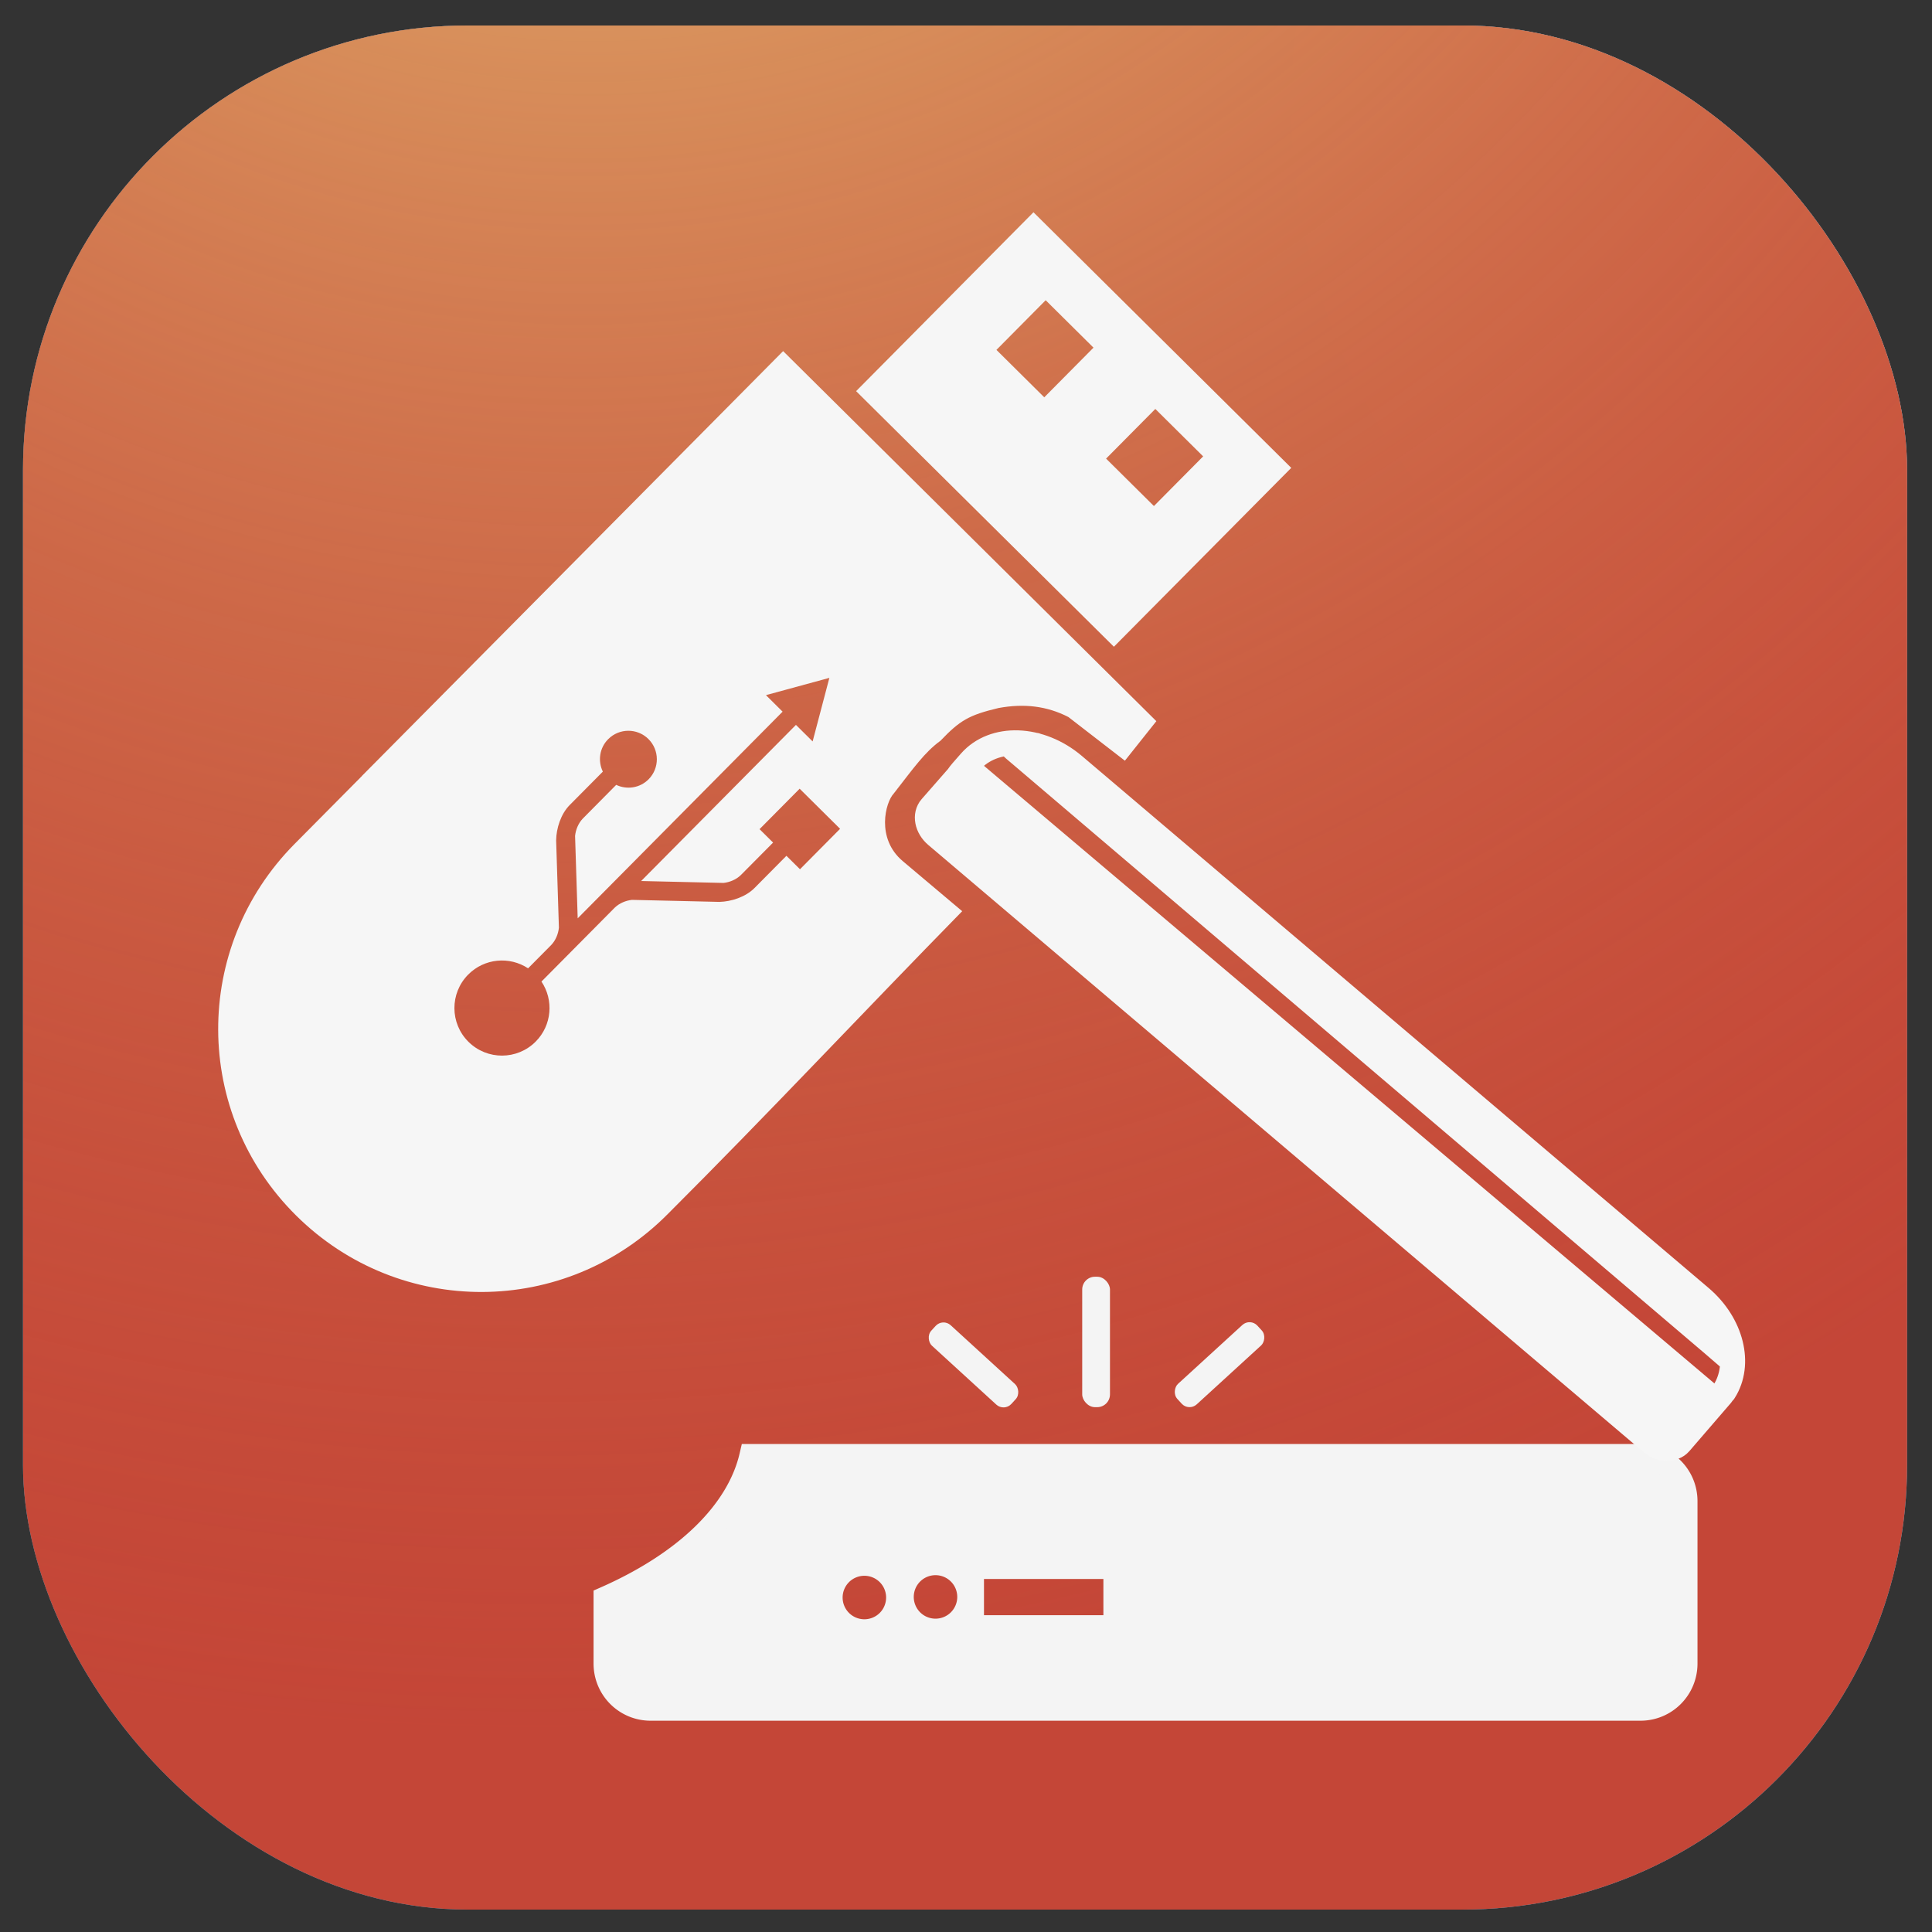 <?xml version="1.0" encoding="UTF-8" standalone="no"?>
<!-- Created with Inkscape (http://www.inkscape.org/) -->

<svg
   xmlns:osb="http://www.openswatchbook.org/uri/2009/osb"
   xmlns:dc="http://purl.org/dc/elements/1.1/"
   xmlns:cc="http://creativecommons.org/ns#"
   xmlns:rdf="http://www.w3.org/1999/02/22-rdf-syntax-ns#"
   xmlns:svg="http://www.w3.org/2000/svg"
   xmlns="http://www.w3.org/2000/svg"
   xmlns:xlink="http://www.w3.org/1999/xlink"
   xmlns:sodipodi="http://sodipodi.sourceforge.net/DTD/sodipodi-0.dtd"
   xmlns:inkscape="http://www.inkscape.org/namespaces/inkscape"
   width="254mm"
   height="254mm"
   viewBox="0 0 254 254"
   version="1.1"
   id="svg8"
   inkscape:version="0.92.4 (5da689c313, 2019-01-14)"
   sodipodi:docname="usb-scan.svg">
  <rect x="0" y="0" width="254" height="254" fill="#333333" stroke="none"/>
  <defs
     id="defs2">
    <linearGradient
       inkscape:collect="always"
       id="linearGradient833-1">
      <stop
         style="stop-color:#a2d4e6;stop-opacity:1"
         offset="0"
         id="stop829" />
      <stop
         style="stop-color:#379fc5;stop-opacity:0.169"
         offset="1"
         id="stop831" />
    </linearGradient>
    <linearGradient
       id="linearGradient822"
       osb:paint="solid">
      <stop
         style="stop-color:#f6f6f6;stop-opacity:1;"
         offset="0"
         id="stop820" />
    </linearGradient>
    <radialGradient
       inkscape:collect="always"
       xlink:href="#linearGradient833-1"
       id="radialGradient835"
       gradientUnits="userSpaceOnUse"
       gradientTransform="matrix(2.391,-2.351,2.42,2.464,-446.612,299.19)"
       cx="198.669"
       cy="92.159"
       fx="198.669"
       fy="92.159"
       r="123.85" />
    <linearGradient
       gradientTransform="matrix(0.644,0.548,-0.546,0.654,86.96,6.232)"
       inkscape:collect="always"
       xlink:href="#linearGradient822"
       id="linearGradient824"
       x1="138.552"
       y1="92.525"
       x2="295.248"
       y2="92.525"
       gradientUnits="userSpaceOnUse" />
    <radialGradient
       inkscape:collect="always"
       xlink:href="#linearGradient833-1-3"
       id="radialGradient832"
       cx="149.581"
       cy="84.51"
       fx="149.581"
       fy="84.51"
       r="123.85"
       gradientTransform="matrix(1.122,-2.478,2.355,1.067,-284.621,216.431)"
       gradientUnits="userSpaceOnUse" />
    <linearGradient
       inkscape:collect="always"
       id="linearGradient833-1-3">
      <stop
         style="stop-color:#f1ed89;stop-opacity:0.91"
         offset="0"
         id="stop829-8" />
      <stop
         style="stop-color:#c54637;stop-opacity:0.17"
         offset="1"
         id="stop831-0" />
    </linearGradient>
  </defs>
  <sodipodi:namedview
     id="base"
     pagecolor="#ffffff"
     bordercolor="#666666"
     borderopacity="1.0"
     inkscape:pageopacity="0.0"
     inkscape:pageshadow="2"
     inkscape:zoom="0.35"
     inkscape:cx="-635.68997"
     inkscape:cy="613.72419"
     inkscape:document-units="mm"
     inkscape:current-layer="layer1"
     showgrid="true"
     inkscape:window-width="1920"
     inkscape:window-height="1001"
     inkscape:window-x="-9"
     inkscape:window-y="-9"
     inkscape:window-maximized="1"
     inkscape:pagecheckerboard="false"
     showguides="false"
     inkscape:snap-others="false"
     inkscape:snap-nodes="false">
    <inkscape:grid
       type="xygrid"
       id="grid861"
       spacingx="1.852"
       spacingy="1.852" />
  </sodipodi:namedview>
  <g
     inkscape:label="Layer 1"
     inkscape:groupmode="layer"
     id="layer1"
     transform="translate(0,-43)">
    <rect
       style="fill:#379dc5;fill-opacity:0.906;stroke-width:0.377"
       id="rect12"
       width="247.7"
       height="247.7"
       x="3.024"
       y="46.352"
       rx="58.459" />
    <rect
       style="fill:url(#radialGradient835);fill-opacity:1;stroke-width:0.377"
       id="rect12-1"
       width="247.7"
       height="247.7"
       x="3.024"
       y="46.352"
       rx="58.459" />
    <rect
       style="fill:#c54637;fill-opacity:0.995;stroke-width:0.377"
       id="rect12-9"
       width="247.7"
       height="247.7"
       x="3.024"
       y="46.352"
       rx="58.459" />
    <rect
       style="fill:url(#radialGradient832);fill-opacity:1;stroke-width:0.377"
       id="rect12-1-5"
       width="247.7"
       height="247.7"
       x="3.024"
       y="46.352"
       rx="58.459" />
    <rect
       style="fill:#f4f4f4;fill-opacity:1;stroke:none;stroke-width:7.992;stroke-miterlimit:4;stroke-dasharray:none;stroke-opacity:1"
       id="rect932"
       width="3.65"
       height="17.148"
       x="142.278"
       y="210.852"
       ry="1.678" />
    <rect
       style="fill:#f4f4f4;fill-opacity:1;stroke:none;stroke-width:7.29;stroke-miterlimit:4;stroke-dasharray:none;stroke-opacity:1"
       id="rect932-8"
       width="3.65"
       height="14.267"
       x="270.501"
       y="24.693"
       ry="1.396"
       transform="rotate(47.547)" />
    <rect
       style="fill:#f4f4f4;fill-opacity:1;stroke:none;stroke-width:7.29;stroke-miterlimit:4;stroke-dasharray:none;stroke-opacity:1"
       id="rect932-8-6"
       width="3.65"
       height="14.267"
       x="75.928"
       y="237.406"
       ry="1.396"
       transform="matrix(-0.675,0.738,0.738,0.675,0,0)" />
    <path
       style="fill:#f4f4f4;fill-opacity:1;stroke:#f4f4f4;stroke-width:3.218;stroke-miterlimit:4;stroke-dasharray:none;stroke-opacity:1"
       d="m 98.804,234.452 a 53.136,28.778 0 0 1 -19.16,18.708 v 8.544 c 0,3.274 2.628,5.909 5.892,5.909 H 215.67 c 3.264,0 5.891,-2.636 5.891,-5.909 v -21.344 c 0,-3.274 -2.627,-5.909 -5.891,-5.909 z m 24.187,14.027 a 4.468,4.468 0 0 1 4.468,4.468 4.468,4.468 0 0 1 -4.468,4.468 4.468,4.468 0 0 1 -4.468,-4.468 4.468,4.468 0 0 1 4.468,-4.468 z m -9.352,0.08 a 4.468,4.468 0 0 1 4.468,4.468 4.468,4.468 0 0 1 -4.468,4.468 4.468,4.468 0 0 1 -4.468,-4.468 4.468,4.468 0 0 1 4.468,-4.468 z m 14.116,0.423 h 18.917 v 7.978 h -18.917 z"
       id="rect9111-0"
       inkscape:connector-curvature="0" />
    <path
       style="opacity:1;fill:#f6f6f6;fill-opacity:1;stroke:none;stroke-width:9.587;stroke-linecap:round;stroke-miterlimit:4;stroke-dasharray:none;stroke-opacity:1"
       d="M 388.518,174.189 179.596,384.904 l 0.027,0.027 -33.473,33.758 c -50.853,51.289 -50.502,133.518 0.787,184.371 51.289,50.853 133.52,50.502 184.373,-0.787 50.33,-50.253 96.305,-99.442 146.049,-150.215 l -29.499,-24.855 c -13.357,-11.255 -8.592,-29.21 -4.446,-33.544 9.876,-12.668 15.306,-20.466 23.159,-26.162 9.627,-10.062 14.036,-12.725 28.8,-16.241 12.672,-2.333 24.002,-1.008 34.661,4.457 l 28.041,21.677 15.602,-19.614 z m 22.949,162.104 -8.309,31.539 -8.277,-8.205 -76.799,77.457 40.895,0.947 c 3.046,-0.348 6.208,-1.628 8.527,-3.863 11.857,-11.958 16.037,-16.154 16.037,-16.154 l -6.719,-6.66 19.895,-20.064 20.062,19.893 -19.893,20.064 -6.727,-6.668 -15.83,15.973 c -4.453,4.492 -11.584,6.757 -17.441,6.889 h -0.002 c -0.137,-0.004 -43.373,-1.006 -43.373,-1.006 -3.041,0.344 -6.191,1.62 -8.51,3.844 l -24.992,25.205 c -0.03,0.034 -0.06,0.06 -0.09,0.09 L 268.625,486.967 c 6.144,9.141 5.213,21.636 -2.836,29.754 -9.175,9.254 -24.115,9.318 -33.369,0.143 -9.251,-9.172 -9.314,-24.111 -0.139,-33.365 8.048,-8.117 20.528,-9.157 29.715,-3.098 l 11.502,-11.6 c 2.211,-2.339 3.464,-5.503 3.785,-8.547 0,0 -1.367,-43.231 -1.375,-43.365 -0.006,-0.351 7.4e-4,-0.176 0.004,-0.008 0.08,-5.859 2.282,-13.007 6.734,-17.498 l 16.434,-16.566 c -2.543,-5.239 -1.709,-11.713 2.631,-16.09 5.491,-5.538 14.437,-5.579 19.979,-0.084 5.539,5.492 5.578,14.441 0.088,19.979 -4.34,4.377 -10.808,5.265 -16.072,2.764 -2.001,2.026 -7.445,7.523 -16.617,16.773 -2.214,2.339 -3.462,5.509 -3.785,8.559 l 1.299,40.877 101.658,-102.531 -8.264,-8.193 z"
       transform="matrix(0.265,0,0,0.265,0,43)"
       id="rect1462-4"
       inkscape:connector-curvature="0"
       sodipodi:nodetypes="ccccsccsccccccccccccccccccccccccccccccccccccccccccccccc" />
    <path
       inkscape:connector-curvature="0"
       style="opacity:1;fill:#f6f6f6;fill-opacity:1;stroke:none;stroke-width:2.687;stroke-linecap:round;stroke-miterlimit:4;stroke-dasharray:none;stroke-opacity:1"
       d="m 135.87,70.907 -23.317,23.517 33.891,33.603 23.317,-23.517 z m 1.604,11.564 6.288,6.235 -6.473,6.529 -6.288,-6.235 z m 14.416,14.294 6.288,6.235 -6.473,6.529 -6.288,-6.235 z"
       id="rect1462-7-7" />
    <rect
       style="fill:#f4f4f4;fill-opacity:1;stroke:#f6f6f6;stroke-width:3.366;stroke-linecap:round;stroke-miterlimit:4;stroke-dasharray:none;stroke-opacity:1"
       id="rect1516-1-1"
       width="127.49"
       height="2.369"
       x="190.819"
       y="27.875"
       ry="0"
       rx="0"
       transform="matrix(0.764,0.646,-0.644,0.765,0,0)" />
    <path
       id="rect1516-1-1-2"
       style="fill:none;fill-opacity:1;stroke:url(#linearGradient824);stroke-width:3.279;stroke-linecap:round;stroke-miterlimit:4;stroke-dasharray:none;stroke-opacity:1"
       d="m 126.073,148.422 94.503,80.403 -1.482,1.773 -94.503,-80.402 z m 10.128,-7.424 90.418,76.984 c 0.164,0.14 -0.023,0.633 -0.418,1.107 1.682,3.203 2.656,3.724 -1.009,0.603 l -90.418,-76.984 c -2.291,-1.951 -3.148,-2.49 0.418,-1.107 0.568,0.22 0.846,-0.742 1.009,-0.603 z m 4.98,2.643 c -4.462,-3.789 -10.538,-4.001 -13.622,-0.478 l -1.099,1.256 c -0.195,0.223 -0.374,0.456 -0.536,0.697 l -3.517,4.018 c -0.866,0.99 -0.555,2.643 0.699,3.707 l 93.929,79.731 c 1.252,1.065 2.96,1.124 3.827,0.134 l 5.426,-6.291 c 0.073,-0.103 0.264,-0.372 0.4,-0.51 2.251,-3.563 0.99,-8.842 -3.127,-12.336 z"
       inkscape:connector-curvature="0"
       sodipodi:nodetypes="ccccccscssscccccccccccccc" />
  </g>
</svg>
